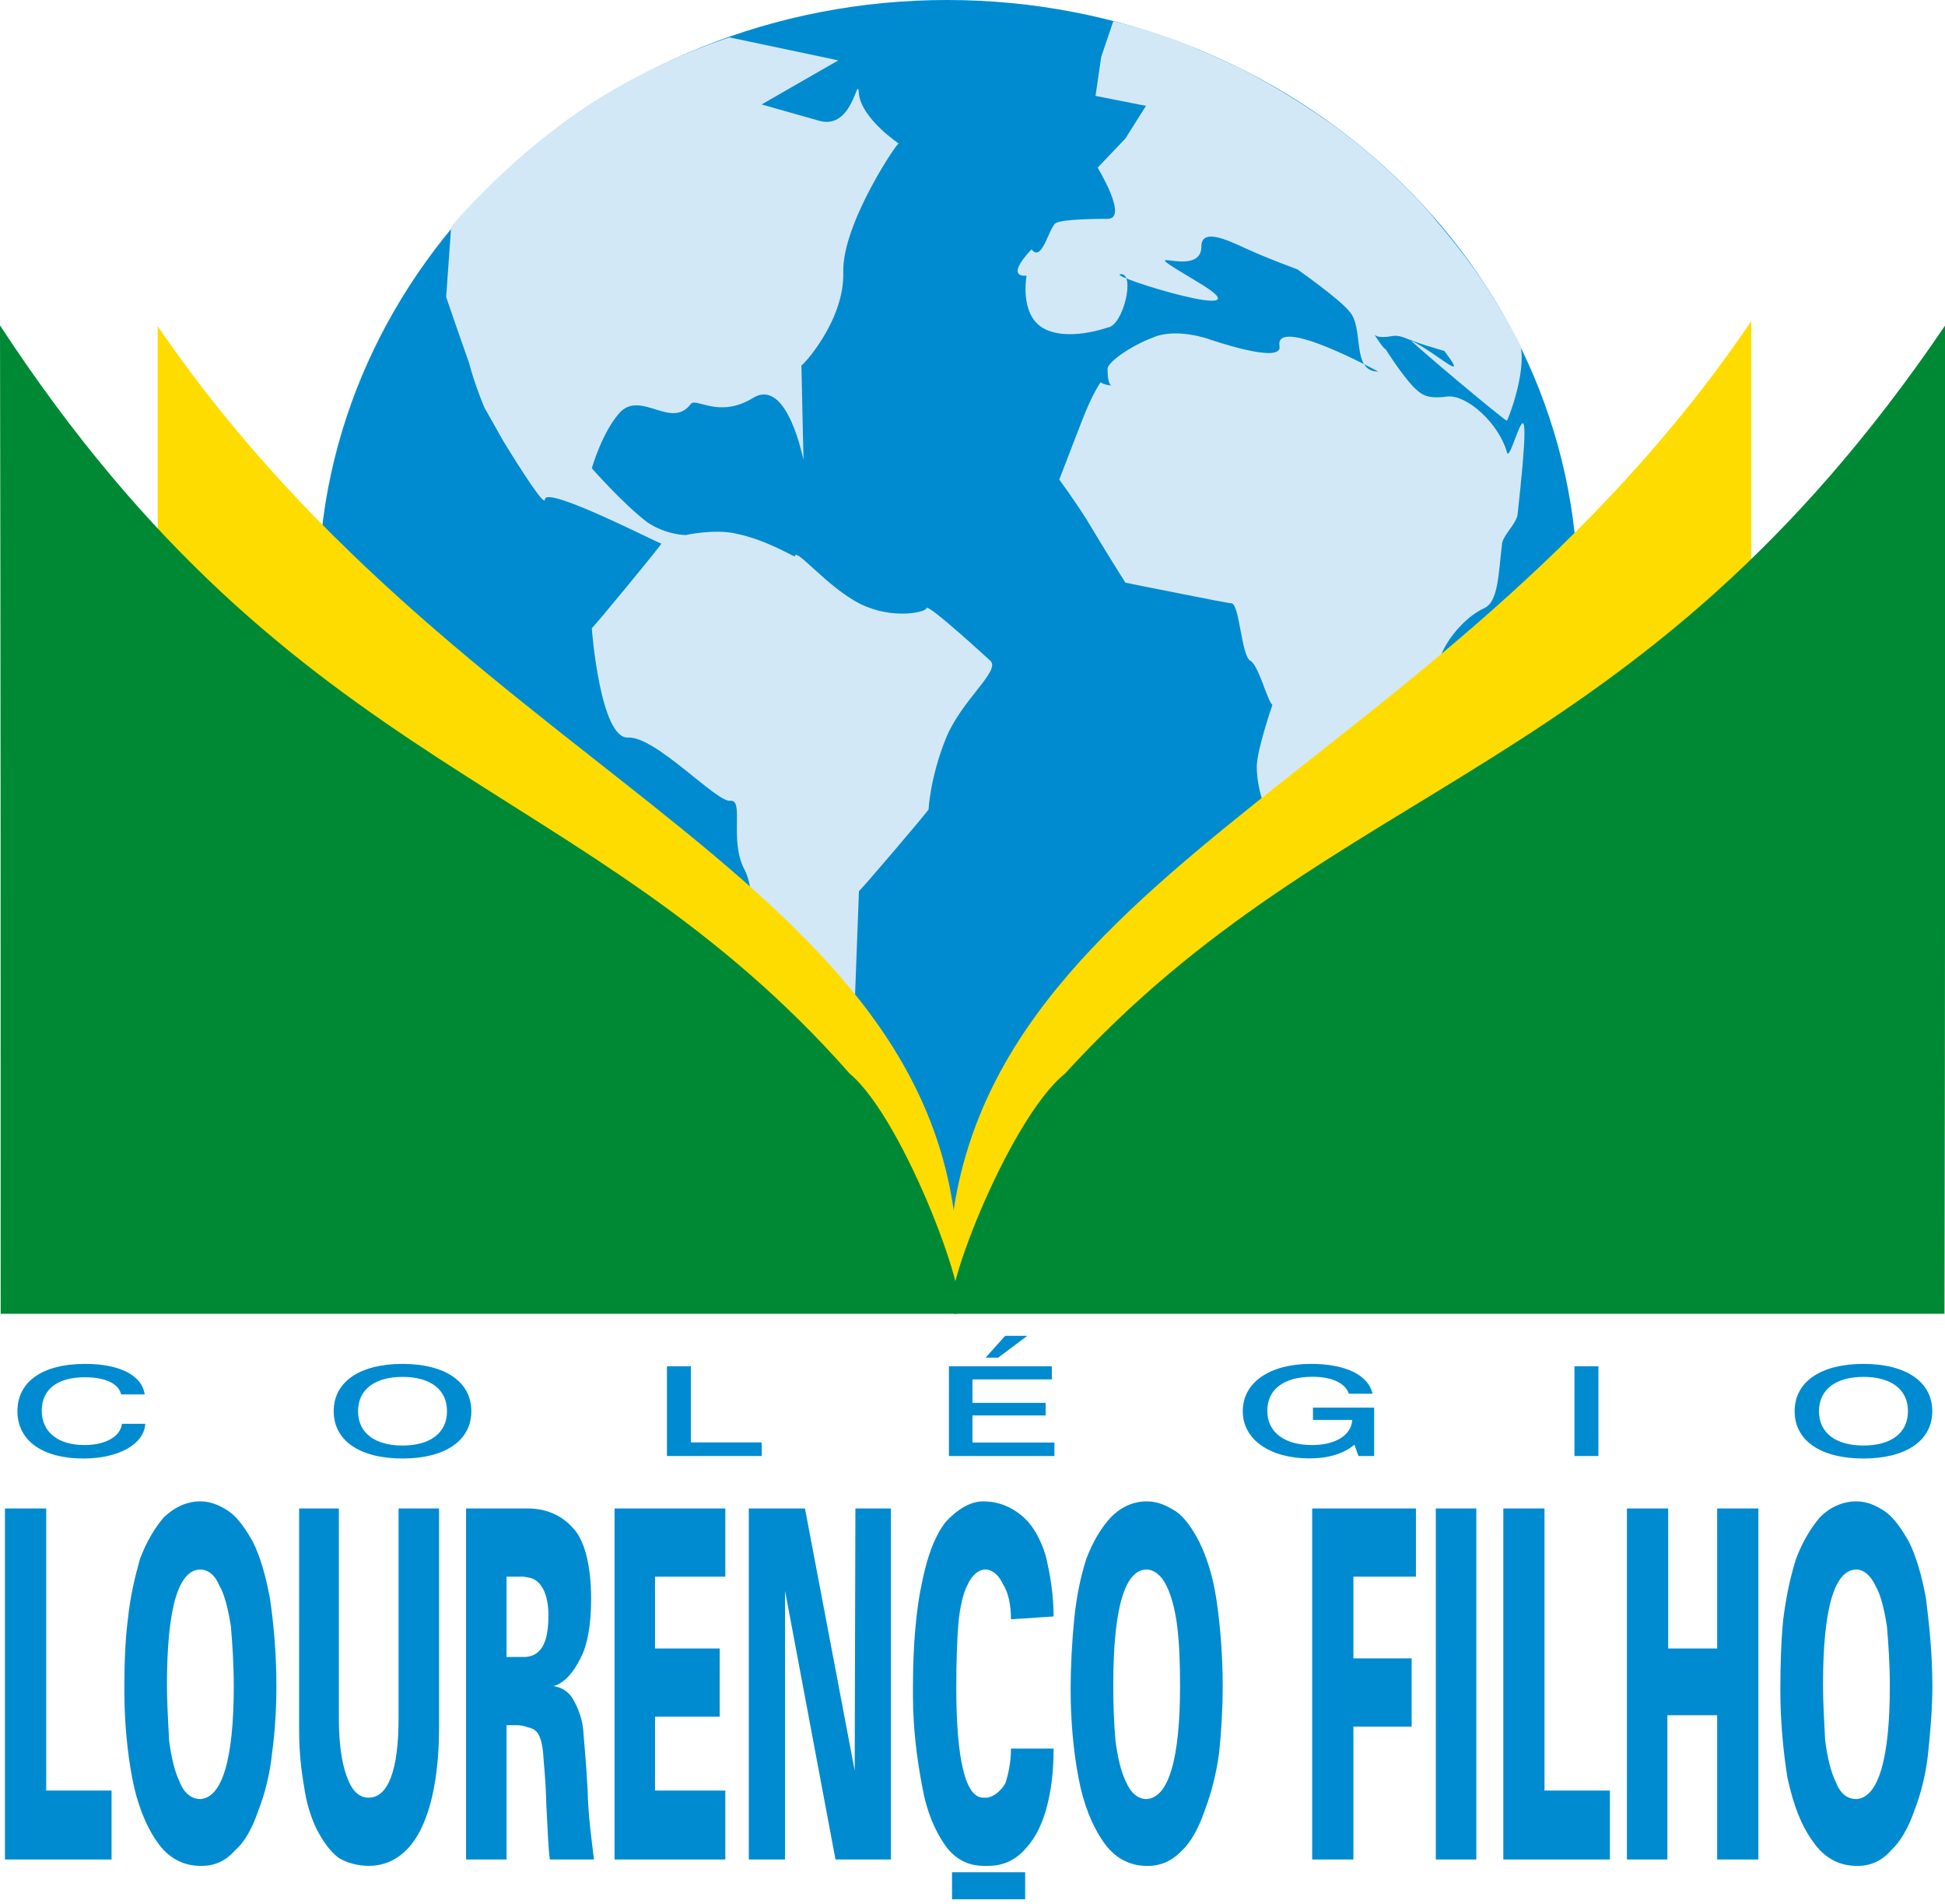 <?xml version="1.0" encoding="utf-8"?>
<!-- Generator: Adobe Illustrator 17.0.0, SVG Export Plug-In . SVG Version: 6.00 Build 0)  -->
<!DOCTYPE svg PUBLIC "-//W3C//DTD SVG 1.1//EN" "http://www.w3.org/Graphics/SVG/1.1/DTD/svg11.dtd">
<svg version="1.1" id="Layer_1" xmlns="http://www.w3.org/2000/svg" xmlns:xlink="http://www.w3.org/1999/xlink" x="0px" y="0px"
	 width="216.965px" height="212.348px" viewBox="94.92 0 216.965 212.348" enable-background="new 94.92 0 216.965 212.348"
	 xml:space="preserve">
<g>
	<path fill-rule="evenodd" clip-rule="evenodd" fill="#008BD0" d="M198.974,131.4h3.965l-0.477,5.308
		c0,0.078-3.325,0.078-3.325,0.078L198.974,131.4z"/>
	<path fill-rule="evenodd" clip-rule="evenodd" fill="#008BD0" d="M200.564,0c38.669,0,70.293,29.721,70.371,66.09
		c0,36.381-31.461,66.016-70.133,66.016c-38.676,0-70.299-29.634-70.374-66.016C130.427,29.721,161.888,0,200.564,0z"/>
	<path fill-rule="evenodd" clip-rule="evenodd" fill="#D3E8F6" d="M145.248,25.279l-0.559,7.845c0,0,1.345,3.962,2.534,7.293
		c0.712,2.694,1.746,5.07,1.746,5.07s0.952,1.667,2.06,3.647c1.98,3.247,4.677,7.449,4.677,6.578c0-1.664,12.996,5.07,12.996,4.914
		c0,0.157-7.767,9.588-7.767,9.429c0,0.159,0.952,12.367,4.043,12.208c3.091-0.159,9.903,7.287,11.412,7.053
		c1.586-0.156-0.157,4.44,1.586,7.69c1.746,3.25,0.4,13.231,0.793,11.967c0.316-1.271,4.992,4.039,5.785,7.287
		c0.79,3.091,5.389,4.199,5.389,4.046c0,0.153,0.793-20.768,0.793-20.923c0,0.156,7.768-8.96,7.768-9.114
		c0,0,0.159-3.487,1.904-7.845c1.742-4.355,6.176-7.612,4.99-8.72c0,0-7.134-6.575-7.134-5.863c0,0.393-3.644,1.345-7.371-0.478
		c-3.646-1.82-7.29-6.416-7.29-5.307c0,0.156-3.087-1.827-6.578-2.538c-2.376-0.556-5.629,0.159-5.629,0.159s-2.139,0-4.278-1.427
		c-2.694-2.06-6.181-6.019-6.181-6.019s1.189-4.206,3.25-6.348c2.379-2.216,5.626,1.983,7.768-0.79
		c0.552-0.871,3.087,1.67,6.971-0.712c3.884-2.379,5.629,7.131,5.629,6.893c0,0.237-0.237-10.302-0.237-10.54
		c0,0.237,4.83-4.915,4.67-10.384c-0.153-5.389,6.189-14.74,6.189-14.34c0,0-4.043-2.694-4.44-5.47
		c-0.156-2.694-0.553,4.043-4.44,2.928l-6.419-1.817l4.833-2.781l3.728-2.136l-12.142-2.563c0,0-8.841,2.694-17.171,8.526
		C150.792,18.532,145.248,25.279,145.248,25.279z"/>
	<path fill-rule="evenodd" clip-rule="evenodd" fill="#D3E8F6" d="M219.106,2.376l-1.346,3.962l-0.634,4.358l5.626,1.111
		l-2.295,3.644l-3.094,3.25c0,0,3.487,5.707,1.105,5.707c-0.709,0-4.992,0-5.782,0.478c-0.79,0.549-1.511,4.433-2.697,2.932
		c0,0-3.088,3.094-0.556,2.932c0,0-0.79,4.199,1.742,5.782c2.697,1.667,7.293,0,7.293,0c1.746-0.153,3.172-6.181,1.427-5.942
		c-1.586,0.16,17.2,5.942,8.642,0.874c-8.48-5.074,0.396,0,0.396-3.968c0-2.06,2.773-0.79,4.833,0.159
		c2.372,1.112,5.866,2.379,5.866,2.379s4.833,3.41,5.783,4.677c1.745,1.82,0.159,6.734,3.253,6.734c0,0-11.573-6.334-11.021-2.847
		c0.396,2.136-7.924-0.793-7.924-0.793s-3.644-1.274-6.181-0.162c-2.538,0.955-5.074,2.775-5.074,3.487
		c0,1.826,0.4,1.982,0.637,1.826c-0.237,0.156-1.605-0.225-1.364-0.384c0,0-0.937,1.252-2.123,4.342
		c-1.346,3.487-2.538,6.579-2.538,6.579s1.589,2.135,3.091,4.517c1.983,3.331,4.286,6.977,4.286,6.977s3.478,0.709,6.335,1.264
		c2.773,0.556,5.229,1.031,5.47,1.031c0.949,0,1.109,5.866,2.139,6.419c0.949,0.552,1.901,4.521,2.457,4.914
		c0,0-1.746,5.067-1.746,6.893c0,3.487,1.983,7.134,1.983,7.134c0,0.156,5.392,4.124,5.392,3.965c0,0,2.694-3.644,5.467-7.059
		c2.694-3.484,5.785-6.575,5.785-6.179c0,0.871-0.241-5.703,2.139-10.78c0.955-1.979,2.853-3.959,4.599-4.752
		c1.586-0.712,1.586-3.803,1.982-7.056c0-0.953,1.505-2.217,1.739-3.328c2.142-19.257-0.79-5.074-1.189-7.053
		c-0.946-3.247-4.437-6.337-6.575-6.181c-2.298,0.316-2.935-0.156-3.884-1.109c-1.346-1.427-3.091-4.199-3.091-4.199
		c0,0.232-1.189-1.43-1.189-1.586c0,0,0.237,0.478,1.98,0.156c2.538-0.555,9.513,6.582,5.785,1.662c0,0-3.88-1.105-3.88-1.34
		c0,0.234,10.855,9.35,10.855,9.11c0,0.241,2.229-5.32,1.514-8.407c0,0-1.836-3.581-4.096-6.975
		c-2.136-3.197-4.686-6.197-5.339-6.965c-0.936-1.248-4.608-5.264-9.328-8.995c-4.855-3.836-10.912-7.29-14.168-8.735
		c0,0-2.626-1.246-5.894-2.489C222.424,3.11,219.106,2.376,219.106,2.376z"/>
	<path fill-rule="evenodd" clip-rule="evenodd" fill="#FFDC00" d="M201.753,144.316c1.898-45.965-53.893-56.112-89.237-107.938
		v109.68L201.753,144.316z"/>
	<path fill-rule="evenodd" clip-rule="evenodd" fill="#FFDC00" d="M200.717,143.76c-0.712-46.206,54.37-56.031,89.556-107.942
		v109.684L200.717,143.76z"/>
	<path fill-rule="evenodd" clip-rule="evenodd" fill="#008935" d="M201.435,146.536c-2.383,0,5.862-21.636,12.282-26.787
		c30.511-33.449,63.792-32.731,98.188-83.455c0,36.772,0,73.468-0.078,110.243C274.818,146.536,238.44,146.536,201.435,146.536z"/>
	<path fill-rule="evenodd" clip-rule="evenodd" fill="#008935" d="M201.591,146.536c2.216,0-5.704-21.636-11.886-26.787
		C160.221,86.3,128.126,87.017,94.92,36.294c0.075,36.772,0.075,73.468,0.075,110.243
		C130.742,146.536,165.85,146.536,201.591,146.536z"/>
	<path fill-rule="evenodd" clip-rule="evenodd" fill="#008BD0" d="M302.002,208.112c-1.983,0-3.647-0.949-4.83-2.692
		c-1.352-1.823-2.223-4.202-2.86-7.136c-0.472-2.928-0.794-6.338-0.794-9.748c0-2.772,0.082-5.548,0.322-7.926
		c0.312-2.454,0.793-4.752,1.423-6.731c0.718-1.905,1.667-3.488,2.697-4.677c1.03-1.037,2.454-1.746,4.04-1.746
		c1.192,0,2.216,0.475,3.168,1.105c0.953,0.64,1.901,1.983,2.698,3.413c0.79,1.586,1.423,3.724,1.901,6.337
		c0.319,2.617,0.709,6.026,0.709,9.751c0,2.535-0.234,5.151-0.472,7.446c-0.237,2.301-0.793,4.521-1.507,6.348
		c-0.631,1.898-1.583,3.565-2.613,4.511c-1.03,1.192-2.301,1.746-3.728,1.746H302.002z M302.002,175.062
		c-2.454,0-3.724,4.365-3.724,12.841c0,2.22,0.156,4.359,0.237,6.185c0.237,1.898,0.634,3.565,1.193,4.671
		c0.471,1.27,1.264,1.904,2.295,1.904c2.457-0.159,3.728-4.521,3.728-12.6c0-2.454-0.16-4.758-0.322-6.659
		c-0.309-1.977-0.715-3.565-1.264-4.512C303.585,175.699,302.798,175.062,302.002,175.062z M241.294,168.25h11.573v7.608h-6.974
		v9.114h6.496v7.605h-6.496V207.4h-4.599V168.25z M255.084,168.25h4.521v39.15h-4.521V168.25z M262.617,168.25h4.592v31.461h7.296
		v7.69h-11.889V168.25z M276.404,168.25h4.599v15.613h5.467V168.25h4.596v39.15h-4.596v-16.088h-5.551V207.4h-4.515V168.25z
		 M222.83,208.112c-1.98,0-3.646-0.949-4.836-2.692c-1.264-1.823-2.22-4.202-2.769-7.136c-0.555-2.928-0.874-6.338-0.874-9.748
		c0-2.772,0.159-5.548,0.396-7.926c0.241-2.454,0.711-4.752,1.348-6.731c0.715-1.905,1.661-3.488,2.769-4.677
		c1.033-1.037,2.379-1.746,3.965-1.746c1.268,0,2.219,0.475,3.25,1.105c0.953,0.64,1.898,1.983,2.617,3.413
		c0.79,1.586,1.505,3.724,1.901,6.337c0.393,2.617,0.715,6.026,0.715,9.751c0,2.535-0.162,5.151-0.396,7.446
		c-0.318,2.301-0.877,4.521-1.583,6.348c-0.637,1.898-1.515,3.565-2.538,4.511c-1.112,1.192-2.379,1.746-3.809,1.746H222.83z
		 M222.83,175.062c-2.457,0-3.724,4.365-3.724,12.841c0,2.22,0.078,4.359,0.241,6.185c0.231,1.898,0.631,3.565,1.186,4.671
		c0.555,1.27,1.346,1.904,2.298,1.904c2.457-0.159,3.724-4.521,3.724-12.6c0-2.454-0.078-4.758-0.315-6.659
		c-0.241-1.977-0.715-3.565-1.19-4.512C224.494,175.699,223.623,175.062,222.83,175.062z M163.474,168.25h12.357v7.608h-7.842v8.005
		h7.212v7.608h-7.212v8.239h7.842v7.69h-12.357V168.25z M178.451,168.25h6.263l5.548,29.243l0.078-29.243h3.962v39.15h-6.182
		l-5.626-29.959V207.4h-4.043V168.25z M207.692,180.61c0-1.665-0.313-3.01-0.868-3.878c-0.478-1.033-1.192-1.67-1.983-1.67
		c-0.796,0-1.505,0.637-1.976,1.67c-0.484,0.868-0.874,2.532-1.037,4.355c-0.157,1.901-0.234,4.358-0.234,7.134
		c0,8.083,1.03,12.282,3.006,12.282h0.481c0.79-0.159,1.505-0.793,1.98-1.583c0.318-0.953,0.631-2.301,0.631-3.887h4.758
		c0,2.301-0.237,4.524-0.715,6.341c-0.475,1.901-1.268,3.569-2.298,4.68c-1.108,1.346-2.535,2.058-4.277,2.058h-0.475
		c-1.749,0-3.169-0.712-4.281-2.217c-1.189-1.664-2.138-3.887-2.616-6.662c-0.555-2.928-1.027-6.34-1.027-10.062v-1.108
		c0-4.758,0.39-8.798,1.027-11.655c0.637-3.166,1.58-5.383,2.694-6.734c1.189-1.264,2.617-2.217,4.118-2.217
		c1.67,0,3.172,0.634,4.281,1.583c1.189,0.952,2.142,2.622,2.697,4.521c0.475,1.98,0.871,4.278,0.871,6.734L207.692,180.61z
		 M153.808,192.661c-0.403-0.163-0.878-0.241-1.352-0.241h-1.03V207.4h-4.517v-39.15h6.9c2.057,0,3.796,0.79,4.989,2.141
		c1.268,1.271,2.06,4.043,2.06,7.92c0,2.932-0.396,5.155-1.189,6.66c-0.79,1.583-1.824,2.778-3.01,3.091
		c1.105,0.159,1.905,0.793,2.376,1.823c0.474,0.874,0.871,2.06,0.952,3.169c0.078,1.189,0.316,3.406,0.475,6.503
		c0.078,3.087,0.478,5.862,0.715,7.842h-4.914c-0.162-0.874-0.237-3.016-0.396-6.025c-0.078-3.091-0.316-4.914-0.316-5.233
		c-0.081-1.661-0.4-2.691-0.874-3.087C154.52,192.892,154.202,192.736,153.808,192.661z M153.808,175.939
		c-0.165,0-0.322-0.082-0.481-0.082h-1.901v8.954h2.142c1.823-0.159,2.532-1.745,2.532-4.676c0-1.346-0.312-2.535-0.709-3.091
		C155.073,176.492,154.52,176.015,153.808,175.939z M128.289,168.25h4.433v23.537c0,2.613,0.318,4.833,0.874,6.338
		c0.555,1.586,1.348,2.379,2.457,2.379c2.139,0,3.328-3.01,3.328-8.872V168.25h4.517v24.327c0,4.599-0.634,8.48-1.901,11.177
		c-1.268,2.772-3.331,4.358-5.944,4.358c-1.189,0-2.383-0.316-3.331-0.871c-0.949-0.715-1.742-1.821-2.454-3.169
		c-0.634-1.274-1.19-3.016-1.43-4.839c-0.316-1.739-0.55-3.877-0.55-6.178V168.25z M95.472,168.25h4.602v31.461h7.29v7.69H95.472
		V168.25z M117.268,208.112c-1.983,0-3.647-0.949-4.833-2.692c-1.268-1.823-2.216-4.202-2.773-7.136
		c-0.555-2.928-0.871-6.338-0.871-9.748c0-2.772,0.078-5.548,0.394-7.926c0.24-2.454,0.793-4.752,1.348-6.731
		c0.712-1.905,1.664-3.488,2.694-4.677c1.109-1.037,2.454-1.746,4.04-1.746c1.192,0,2.219,0.475,3.172,1.105
		c0.955,0.64,1.898,1.983,2.691,3.413c0.796,1.586,1.43,3.724,1.905,6.337c0.393,2.617,0.718,6.026,0.718,9.751
		c0,2.535-0.162,5.151-0.48,7.446c-0.237,2.301-0.787,4.521-1.505,6.348c-0.637,1.898-1.508,3.565-2.617,4.511
		c-1.027,1.192-2.295,1.746-3.724,1.746H117.268z M117.268,175.062c-2.457,0-3.724,4.365-3.724,12.841
		c0,2.22,0.159,4.359,0.234,6.185c0.243,1.898,0.637,3.565,1.192,4.671c0.478,1.27,1.352,1.904,2.298,1.904
		c2.46-0.159,3.728-4.521,3.728-12.6c0-2.454-0.156-4.758-0.318-6.659c-0.319-1.977-0.709-3.565-1.271-4.512
		C118.935,175.699,118.142,175.062,117.268,175.062z M201.119,208.827h8.158v3.013h-8.158V208.827z"/>
	<path fill-rule="evenodd" clip-rule="evenodd" fill="#008BD0" d="M111.058,155.524c-0.287-2.092-2.734-3.4-6.631-3.4
		c-4.74,0-7.562,1.951-7.562,5.276c0,3.288,2.801,5.277,7.362,5.277c3.939,0,6.762-1.602,6.896-3.868h-2.6
		c-0.181,1.433-1.849,2.367-4.184,2.367c-2.916,0-4.761-1.42-4.761-3.844c0-2.354,1.733-3.718,4.805-3.718
		c2.291,0,3.759,0.696,4.049,1.911H111.058z"/>
	<path fill-rule="evenodd" clip-rule="evenodd" fill="#008BD0" d="M139.822,153.573c3.069,0,4.961,1.377,4.961,3.828
		c0,2.438-1.892,3.828-4.961,3.828s-4.961-1.39-4.961-3.828C134.861,154.95,136.774,153.573,139.822,153.573z M139.822,152.124
		c-4.74,0-7.678,1.977-7.678,5.276c0,3.3,2.938,5.277,7.678,5.277c4.739,0,7.677-1.989,7.677-5.277
		C147.498,154.116,144.56,152.124,139.822,152.124z"/>
	<polygon fill-rule="evenodd" clip-rule="evenodd" fill="#008BD0" points="169.318,152.39 169.318,162.399 179.887,162.399 
		179.887,160.882 171.991,160.882 171.991,152.39 	"/>
	<path fill-rule="evenodd" clip-rule="evenodd" fill="#008BD0" d="M200.773,152.39v10.009h11.767v-1.504h-9.141v-3.02h8.163v-1.405
		h-8.163v-2.619h8.854v-1.461H200.773z M207.045,148.993l-2.18,2.435h1.402l3.251-2.435H207.045z"/>
	<path fill-rule="evenodd" clip-rule="evenodd" fill="#008BD0" d="M248.031,155.452c-0.465-2.06-2.956-3.328-6.871-3.328
		c-4.584,0-7.609,2.048-7.609,5.276c0,3.203,3.091,5.264,7.431,5.264c2.136,0,3.846-0.528,5.026-1.533l0.447,1.268h1.754v-5.4
		h-6.828v1.376h4.383c-0.112,1.739-1.913,2.801-4.496,2.801c-2.978,0-4.982-1.364-4.982-3.815c0-2.423,1.867-3.8,5.048-3.8
		c2.161,0,3.653,0.708,4.053,1.892H248.031z"/>
	<rect x="270.55" y="152.39" fill-rule="evenodd" clip-rule="evenodd" fill="#008BD0" width="2.673" height="10.009"/>
	<path fill-rule="evenodd" clip-rule="evenodd" fill="#008BD0" d="M302.789,153.573c3.072,0,4.964,1.377,4.964,3.828
		c0,2.438-1.892,3.828-4.964,3.828c-3.069,0-4.961-1.39-4.961-3.828C297.828,154.95,299.742,153.573,302.789,153.573z
		 M302.789,152.124c-4.736,0-7.677,1.977-7.677,5.276c0,3.3,2.94,5.277,7.677,5.277c4.74,0,7.678-1.989,7.678-5.277
		C310.466,154.116,307.528,152.124,302.789,152.124z"/>
</g>
</svg>
